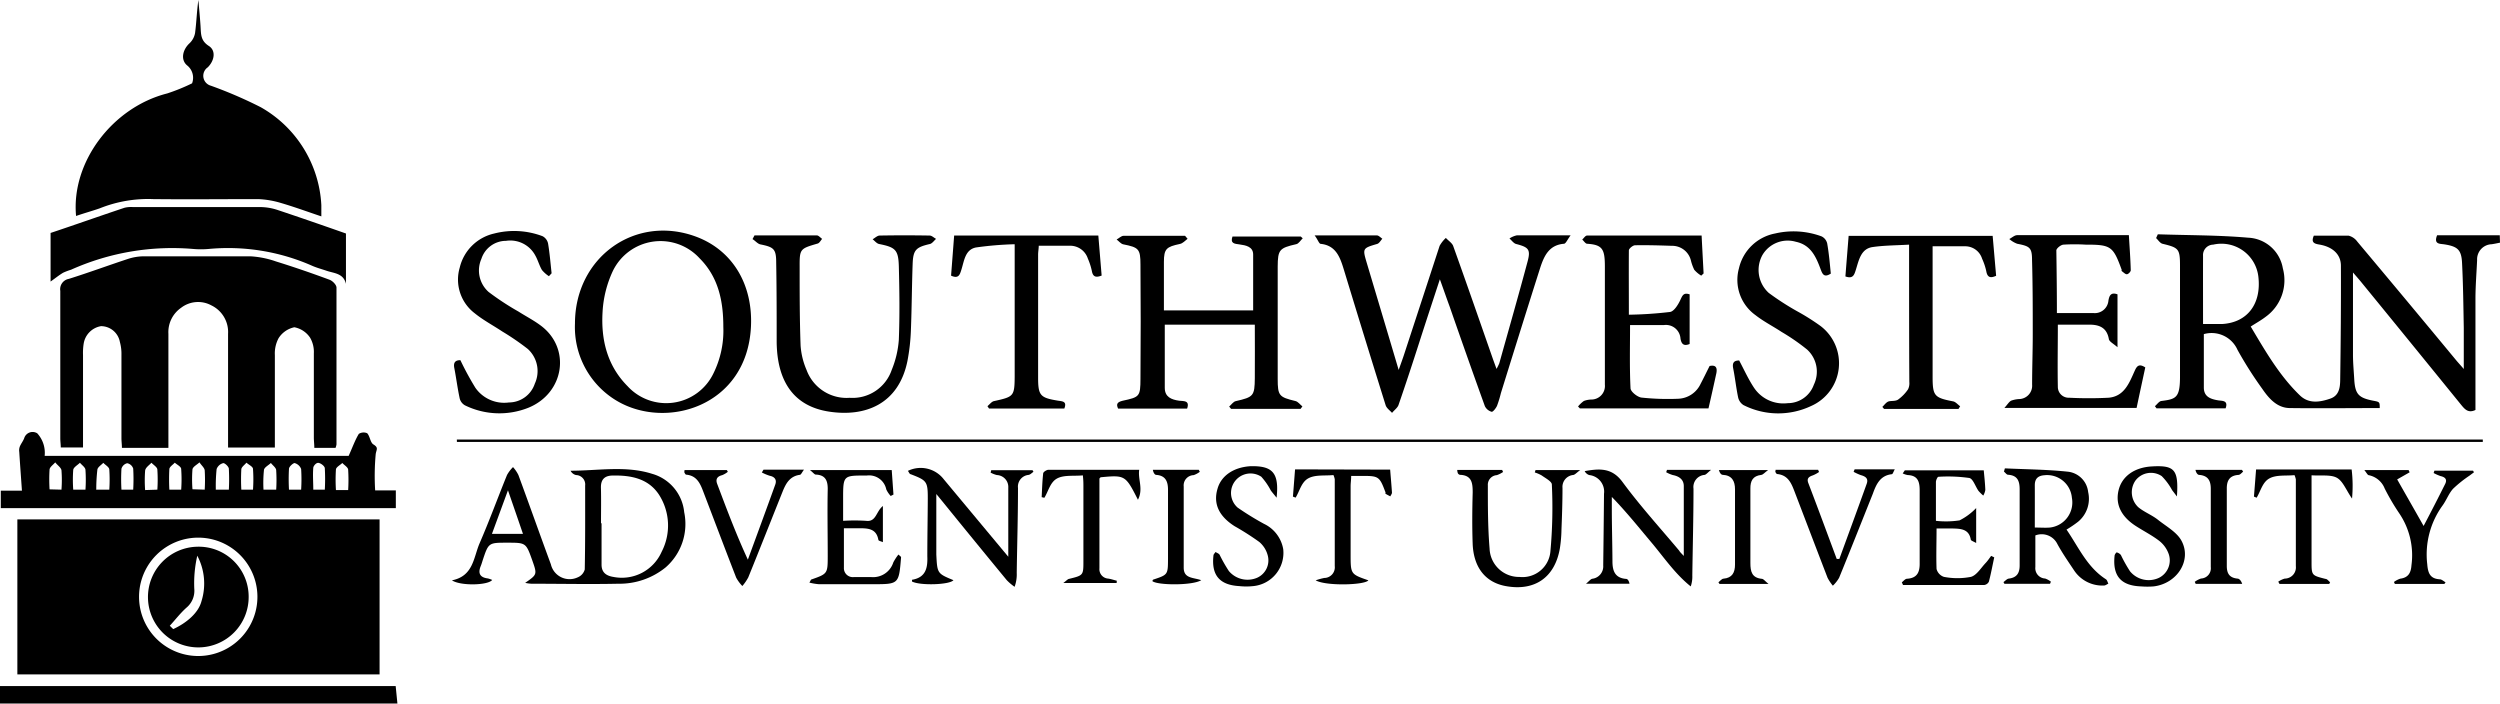 <svg xmlns="http://www.w3.org/2000/svg" viewBox="0 0 316.8 89.15"><g id="Layer_2" data-name="Layer 2"><g id="Layer_1-2" data-name="Layer 1"><path d="M316.8,30.75c-.35.07-.7.15-1.06.2a1.91,1.91,0,0,0-1.84,2c-.07,1.59-.2,3.18-.21,4.77,0,4.75,0,9.49,0,14.23-.9.44-1.35-.08-1.82-.66q-6.37-7.85-12.77-15.68c-.24-.29-.49-.57-.93-1.08,0,3.69,0,7.06,0,10.43,0,1,.1,2.07.16,3.1.11,1.87.53,2.35,2.37,2.71.86.16.86.16.86.94-3.79,0-7.57.05-11.36,0-1.62,0-2.67-1.19-3.52-2.43a49,49,0,0,1-3.14-4.94,3.59,3.59,0,0,0-4.27-2c0,2.26,0,4.51,0,6.77,0,1.18.87,1.47,1.86,1.63.5.07,1.26,0,.9,1h-8.76l-.2-.27c.28-.23.53-.63.83-.66,1.82-.23,2.34-.39,2.35-3,0-4.71,0-9.42,0-14.12,0-2.17-.16-2.3-2.22-2.8-.31-.08-.54-.47-.81-.72l.22-.48c3.82.13,7.65.1,11.44.43A4.66,4.66,0,0,1,289.28,34a5.71,5.71,0,0,1-2.18,6.15c-.56.43-1.19.78-1.89,1.23,1.86,3.12,3.64,6.23,6.25,8.74,1.12,1.07,2.52.85,3.84.39,1.11-.38,1.24-1.41,1.25-2.37.07-4.82.11-9.65.09-14.47,0-1.44-1.06-2.4-2.73-2.68-.68-.11-1.07-.28-.7-1.13,1.45,0,2.93,0,4.39,0a1.93,1.93,0,0,1,1.11.75q6.27,7.47,12.5,15c.27.33.57.64,1,1.15,0-1.9,0-3.56,0-5.21-.05-2.75-.08-5.5-.22-8.24-.08-1.68-.58-2.09-2.28-2.35-.54-.08-1.34,0-.88-1.15h7.94ZM279.17,41.06c.9,0,1.66,0,2.41,0,3.2-.18,5-2.54,4.6-6A4.71,4.71,0,0,0,280.46,31a1.32,1.32,0,0,0-1.29,1.42C279.16,35.27,279.17,38.1,279.17,41.06Z"/><path d="M0,89.15V86.94H50.14l.22,2.21Z"/><path d="M48.1,65.82V85.46H2.2V65.82ZM32.62,75.63a7.5,7.5,0,0,0-15,0,7.5,7.5,0,1,0,15,0Z"/><path d="M42.52,56.75H39.83c0-.46-.06-.88-.06-1.3,0-3.55,0-7.1,0-10.65a3.61,3.61,0,0,0-.47-2,3.08,3.08,0,0,0-2-1.33,3.12,3.12,0,0,0-2,1.39A4.1,4.1,0,0,0,34.83,45c0,3.87,0,7.74,0,11.71H28.9V55.31c0-4.34,0-8.69,0-13a3.75,3.75,0,0,0-2.11-3.61,3.53,3.53,0,0,0-3.85.31,3.75,3.75,0,0,0-1.6,3.29c0,4.35,0,8.7,0,13.05v1.4H15.45c0-.4-.06-.82-.06-1.24,0-3.51,0-7,0-10.53a5.66,5.66,0,0,0-.2-1.65,2.44,2.44,0,0,0-2.39-2,2.67,2.67,0,0,0-2.2,2.24A7.54,7.54,0,0,0,10.52,45c0,3.86,0,7.73,0,11.7H7.7c0-.39-.06-.78-.06-1.17,0-6.22,0-12.44,0-18.67a1.33,1.33,0,0,1,1.08-1.52c2.55-.8,5.06-1.73,7.59-2.56a6.64,6.64,0,0,1,1.87-.3c4.52,0,9,0,13.55,0a11.73,11.73,0,0,1,3.24.65c2.29.71,4.55,1.49,6.79,2.32.38.14.88.64.88,1,0,6.62,0,13.25,0,19.87A2.09,2.09,0,0,1,42.52,56.75Z"/><path d="M9.64,27.37C9,20.54,14.26,13.6,21.19,11.84a24.45,24.45,0,0,0,3.15-1.28,2,2,0,0,0-.6-2.25c-.89-.71-.61-2,.27-2.82a2.36,2.36,0,0,0,.71-1.31c.18-1.38.22-2.78.42-4.18.09,1.09.2,2.18.27,3.27s0,1.87,1.05,2.55c.92.58.74,1.84-.13,2.71a1.3,1.3,0,0,0,.39,2.33,54.87,54.87,0,0,1,6.33,2.73A15.14,15.14,0,0,1,40.72,26c0,.43,0,.86,0,1.42-1.78-.6-3.42-1.2-5.09-1.69a11.6,11.6,0,0,0-2.91-.5c-4.44,0-8.88.05-13.31,0a16.46,16.46,0,0,0-6.77,1.17C11.7,26.73,10.7,27,9.64,27.37Z"/><path d="M44.18,57.77c.48-1.06.81-2,1.29-2.79a1.13,1.13,0,0,1,1.06-.08c.36.39.39,1.18.79,1.42.68.42.38.63.29,1.22a30.45,30.45,0,0,0-.07,4.6h2.62v2.25H.1V62.18H2.78c-.12-1.74-.24-3.33-.34-4.92a1.36,1.36,0,0,1,.07-.67c.15-.37.42-.69.56-1.07a1.11,1.11,0,0,1,1.65-.61,3.67,3.67,0,0,1,.94,2.86Zm-.06,4.33a21.6,21.6,0,0,0,0-2.56c0-.32-.48-.58-.74-.87-.28.27-.77.51-.81.81a20.65,20.65,0,0,0,0,2.62Zm-10.73-.05H35a19.61,19.61,0,0,0,0-2.44c0-.34-.44-.63-.67-.94-.31.29-.83.55-.88.88A15.91,15.91,0,0,0,33.39,62.05Zm-6,0H29a25.6,25.6,0,0,0,0-2.64c0-.28-.53-.76-.72-.72a1.21,1.21,0,0,0-.83.75A20.58,20.58,0,0,0,27.35,62.08Zm-1.45,0a19.91,19.91,0,0,0,0-2.46c-.05-.34-.43-.63-.66-1-.31.29-.83.55-.89.88a16.25,16.25,0,0,0,0,2.53Zm-6,0a19.22,19.22,0,0,0,0-2.53c0-.32-.48-.59-.75-.88-.28.31-.75.6-.8,1a16.77,16.77,0,0,0,0,2.46Zm-9.11,0a18.38,18.38,0,0,0,0-2.49c0-.33-.46-.62-.7-.92-.3.3-.8.56-.85.9a17.36,17.36,0,0,0,0,2.51Zm27.33,0a20.37,20.37,0,0,0,0-2.62,1.23,1.23,0,0,0-.83-.75c-.18,0-.68.43-.71.71a23.61,23.61,0,0,0,0,2.66Zm-21.28,0a23.56,23.56,0,0,0,0-2.67,1,1,0,0,0-.76-.68,1,1,0,0,0-.73.7,23.14,23.14,0,0,0,0,2.65Zm-4.6,0h1.57a19.4,19.4,0,0,0,0-2.54c0-.32-.5-.58-.76-.86-.26.28-.71.55-.75.86A21.32,21.32,0,0,0,12.2,62.07Zm-4.49,0a16.55,16.55,0,0,0,0-2.46c-.06-.35-.52-.64-.79-1-.25.3-.68.58-.72.9a21,21,0,0,0,0,2.52Zm33.37,0a23.92,23.92,0,0,0,0-2.7c0-.27-.46-.62-.77-.69s-.66.37-.69.6c-.08.92,0,1.86,0,2.79Zm-9.1,0a18.73,18.73,0,0,0,0-2.62c0-.3-.54-.53-.83-.8-.23.28-.62.54-.65.83a24.74,24.74,0,0,0,0,2.59Zm-9.1,0a18.56,18.56,0,0,0,0-2.61c0-.31-.53-.55-.81-.81-.24.26-.65.51-.69.8a25.28,25.28,0,0,0,0,2.62Z"/><path d="M6.41,35.68V29.52c3-1,6.19-2.13,9.36-3.19a3.45,3.45,0,0,1,1.07-.09c5.39,0,10.78,0,16.18,0a7.16,7.16,0,0,1,2.1.35c3,1,5.88,2,8.72,3v6.38c-.32-1.35-1.5-1.33-2.43-1.65-.64-.22-1.3-.39-1.92-.67a26.41,26.41,0,0,0-13.07-2.1,11.19,11.19,0,0,1-1.92,0A31.35,31.35,0,0,0,9,34.18a8,8,0,0,0-1,.38C7.48,34.87,7,35.26,6.41,35.68Z"/><path d="M166.59,29.83c2.94,0,5.41,0,7.88,0,.24,0,.47.27.7.42-.21.23-.39.58-.65.66-1.84.54-1.87.56-1.34,2.35,1.32,4.42,2.64,8.83,4.06,13.62.31-.88.52-1.44.7-2,1.5-4.58,3-9.16,4.49-13.73a4.13,4.13,0,0,1,.79-1c.31.34.77.63.92,1,1.72,4.79,3.39,9.61,5.07,14.42l.43,1.18a7.24,7.24,0,0,0,.35-.71c1.2-4.29,2.43-8.58,3.58-12.88.42-1.55.14-1.83-1.44-2.24-.32-.08-.57-.46-.85-.7a2.69,2.69,0,0,1,.95-.4c2.11,0,4.23,0,6.8,0-.41.54-.6,1.05-.84,1.07-1.88.15-2.51,1.52-3,3-1.69,5.31-3.35,10.63-5,15.94a13.52,13.52,0,0,1-.49,1.6c-.14.31-.52.79-.68.75a1.35,1.35,0,0,1-.86-.72c-1.51-4.19-3-8.41-4.46-12.61-.37-1-.74-2.08-1.24-3.46-.94,2.87-1.78,5.41-2.61,8s-1.72,5.3-2.63,7.93c-.13.37-.54.65-.82,1-.28-.32-.7-.59-.82-1q-2.69-8.61-5.31-17.23c-.47-1.52-1-3-2.93-3.19C167.13,30.85,167,30.37,166.59,29.83Z"/><path d="M57.89,55.7H314.62V56H57.9Z"/><path d="M150.49,30.26c-.31.23-.6.59-1,.66-1.67.36-2,.6-2,2.27,0,2,0,4.05,0,6.14h11.31c0-2.35,0-4.71,0-7.08,0-1-.94-1.17-1.75-1.28-.57-.08-1.19-.09-.87-1h8.65l.25.23c-.27.25-.5.67-.81.74-2.14.49-2.35.69-2.36,2.85q0,7.11,0,14.23c0,2.14.18,2.3,2.25,2.8.33.08.59.45.88.68l-.23.31H156l-.24-.29c.28-.24.52-.62.84-.69,2.24-.51,2.39-.65,2.41-2.92s0-4.45,0-6.77H147.6c0,2.66,0,5.32,0,8,0,1.17.83,1.5,1.83,1.64.51.07,1.38-.09,1,1h-8.74c-.27-.56-.13-.83.58-1,2.14-.46,2.24-.53,2.25-2.77q.06-7.24,0-14.48c0-2-.23-2.18-2.19-2.57-.3-.07-.55-.4-.83-.61.3-.16.59-.47.89-.47,2.59,0,5.19,0,7.78,0Z"/><path d="M72.86,41c0-8.42,7.66-13.88,15.37-11,4.56,1.71,7.2,6,6.93,11.42-.51,10.09-10.75,13.09-17,9.37A10.85,10.85,0,0,1,72.86,41Zm18.8.42c0-3.22-.6-6.28-3-8.68a6.71,6.71,0,0,0-11,1.6,14,14,0,0,0-1.3,5.14c-.22,3.52.56,6.83,3.16,9.45a6.64,6.64,0,0,0,10.88-1.6A12.2,12.2,0,0,0,91.66,41.43Z"/><path d="M206.41,39.88a50.62,50.62,0,0,0,5.23-.35c.5-.09,1-.9,1.28-1.49s.4-1,1.19-.74v6.29c-.75.31-1.05,0-1.16-.7a1.85,1.85,0,0,0-2.08-1.7h-4.31c0,2.71-.07,5.36.06,8,0,.43.86,1.12,1.38,1.19a31.34,31.34,0,0,0,4.65.15,3.26,3.26,0,0,0,2.85-1.89c.39-.74.75-1.49,1.14-2.26.74-.16,1,.15.86.9-.32,1.47-.65,2.95-1,4.47H200.2l-.23-.24a3.76,3.76,0,0,1,.74-.7,2.86,2.86,0,0,1,.94-.18,1.72,1.72,0,0,0,1.72-1.89c0-1.8,0-3.59,0-5.38,0-3.19,0-6.38,0-9.57,0-2.23-.3-2.77-2.24-2.9-.22,0-.42-.35-.63-.53.2-.18.4-.51.61-.51,4.79,0,9.57,0,14.52,0,.08,1.65.17,3.23.25,4.8l-.3.28a3.76,3.76,0,0,1-.88-.74,5.77,5.77,0,0,1-.44-1.23,2.44,2.44,0,0,0-2.4-1.81c-1.55-.05-3.11-.1-4.66-.07-.28,0-.79.42-.79.65C206.39,34.36,206.41,37,206.41,39.88Z"/><path d="M260.65,39.67h4.62a1.73,1.73,0,0,0,1.91-1.58c.11-.62.31-1.1,1.15-.79V44c-.53-.46-1-.69-1.09-1-.24-1.45-1.17-1.86-2.47-1.86h-4c0,2.68-.05,5.3,0,7.91a1.37,1.37,0,0,0,1.43,1.35,49.06,49.06,0,0,0,5,0c2-.17,2.62-1.88,3.31-3.41.27-.6.54-.95,1.34-.43-.36,1.67-.73,3.37-1.1,5.13H254c.41-.46.59-.78.86-.92a3.5,3.5,0,0,1,1-.2,1.69,1.69,0,0,0,1.65-1.83c0-2.11.08-4.22.08-6.33,0-3.15,0-6.3-.09-9.45,0-1.6-.3-1.76-1.88-2.07a3.24,3.24,0,0,1-1-.6c.33-.17.66-.49,1-.49,4.67,0,9.34,0,14.15,0,.09,1.52.2,3,.24,4.44,0,.18-.28.48-.47.51s-.41-.2-.6-.34-.05-.15-.08-.22c-1.09-3-1.36-3.19-4.59-3.19a23.09,23.09,0,0,0-2.76,0c-.34,0-.92.47-.93.73C260.62,34.41,260.65,37,260.65,39.67Z"/><path d="M95.61,29.83c2.63,0,5.26,0,7.9,0,.22,0,.45.29.67.44-.18.2-.33.52-.56.59-2.26.66-2.3.67-2.29,3,0,3.31,0,6.62.12,9.92a9.4,9.4,0,0,0,.76,3.11,5.4,5.4,0,0,0,5.46,3.52A5.24,5.24,0,0,0,113,46.87a12.38,12.38,0,0,0,.9-3.81c.12-3.11.08-6.22,0-9.33-.06-2.09-.45-2.4-2.5-2.81-.3-.06-.55-.39-.82-.6.29-.16.58-.46.88-.47q3.16-.06,6.35,0c.27,0,.54.28.81.42-.26.23-.49.58-.78.65-1.78.41-2.13.75-2.19,2.56-.1,2.78-.11,5.57-.22,8.36a25.57,25.57,0,0,1-.44,3.91c-1.11,5.44-5.31,7.12-9.94,6.41-4.37-.67-6.58-3.71-6.63-8.84,0-3.35,0-6.7-.06-10,0-1.77-.28-2-2-2.35-.35-.07-.63-.44-1-.67Z"/><path d="M66.55,73.86c1.53-1.06,1.53-1.06.9-2.85-.8-2.24-.8-2.24-3.18-2.24s-2.36,0-3.12,2.28c-.07.23-.14.46-.23.68-.38.92-.1,1.45.91,1.57a3.18,3.18,0,0,1,.54.19c-.51.69-4,.78-5.1.05C60,73,60,70.63,60.78,68.83c1.24-2.85,2.3-5.77,3.47-8.64a4.52,4.52,0,0,1,.76-1,4.48,4.48,0,0,1,.68,1c1.39,3.77,2.73,7.56,4.12,11.33a2.43,2.43,0,0,0,3.4,1.64,1.51,1.51,0,0,0,.89-1c.07-3.54.05-7.09.05-10.63A1.19,1.19,0,0,0,73,60.2a1.05,1.05,0,0,1-.7-.55c3.48,0,7-.67,10.33.39a5.62,5.62,0,0,1,4.07,4.86,7.3,7.3,0,0,1-2.35,7,9.28,9.28,0,0,1-6,2.07c-3.67.08-7.34,0-11,0A4.64,4.64,0,0,1,66.55,73.86Zm9.61-7.55h.07c0,1.75,0,3.5,0,5.25,0,1,.61,1.41,1.51,1.55a5.51,5.51,0,0,0,6.1-3.18,7.23,7.23,0,0,0-.37-7.3c-1.35-2-3.52-2.41-5.8-2.37-1,0-1.54.45-1.52,1.52C76.19,63.29,76.16,64.8,76.16,66.31ZM62.34,67.65h3.93c-.62-1.82-1.21-3.52-1.9-5.52Z"/><path d="M232,34.67c-.89.58-1.08,0-1.3-.58-.58-1.56-1.24-3.05-3.12-3.45a3.71,3.71,0,0,0-4.24,1.67,3.92,3.92,0,0,0,.8,4.81,33.72,33.72,0,0,0,3.61,2.33,28.18,28.18,0,0,1,2.92,1.84,5.92,5.92,0,0,1-1.17,10.16,9.74,9.74,0,0,1-8.57-.12,1.55,1.55,0,0,1-.68-1c-.25-1.21-.38-2.44-.62-3.65-.15-.76.15-1,.76-1,.63,1.19,1.17,2.39,1.89,3.47a4.46,4.46,0,0,0,4.25,1.94,3.51,3.51,0,0,0,3.32-2.34A3.79,3.79,0,0,0,229,44.3a26.25,26.25,0,0,0-3.24-2.24c-1.09-.72-2.28-1.32-3.31-2.13A5.49,5.49,0,0,1,220.36,34a5.81,5.81,0,0,1,4.57-4.41,10.29,10.29,0,0,1,5.89.36,1.33,1.33,0,0,1,.72.89C231.76,32.08,231.87,33.35,232,34.67Z"/><path d="M69.56,35a3.93,3.93,0,0,1-.88-.78c-.34-.57-.51-1.25-.84-1.83a3.59,3.59,0,0,0-3.72-1.87A3.28,3.28,0,0,0,61,32.81,3.64,3.64,0,0,0,61.92,37a34.17,34.17,0,0,0,3.78,2.48c.94.6,1.94,1.11,2.83,1.78,3.85,2.87,3,8.56-1.6,10.42a9.91,9.91,0,0,1-8-.31,1.39,1.39,0,0,1-.67-.85c-.28-1.29-.44-2.59-.69-3.88-.16-.79.22-1,.77-1a37.28,37.28,0,0,0,1.9,3.5A4.45,4.45,0,0,0,64.49,51a3.47,3.47,0,0,0,3.28-2.38,3.79,3.79,0,0,0-.89-4.4A32,32,0,0,0,63.64,42c-1.16-.77-2.41-1.43-3.48-2.3a5.36,5.36,0,0,1-1.9-5.8,5.8,5.8,0,0,1,4.37-4.31,10.16,10.16,0,0,1,6.12.34,1.36,1.36,0,0,1,.7.92c.21,1.25.31,2.52.45,3.78Z"/><path d="M120.52,34.93l.39-5.08h18.27l.42,5.07c-.7.27-1.1.2-1.24-.58a8.09,8.09,0,0,0-.51-1.58,2.35,2.35,0,0,0-2.17-1.62c-1.31,0-2.62,0-4.05,0,0,.37-.08.75-.08,1.13q0,7.79,0,15.55c0,2.3.25,2.58,2.5,2.95.57.09,1.19.07.82,1h-9.54l-.2-.3c.27-.22.52-.57.82-.64,2.5-.55,2.61-.6,2.63-3.1,0-5.5,0-11,0-16.78a42.57,42.57,0,0,0-4.91.41c-1.39.28-1.49,1.73-1.85,2.84C121.63,34.79,121.48,35.37,120.52,34.93Z"/><path d="M241.92,31c-1.64.1-3.16.09-4.64.31s-1.73,1.69-2.11,2.89c-.2.62-.35,1.18-1.32.83.13-1.67.27-3.4.41-5.14h18.25c.15,1.7.29,3.35.44,5.06-.66.29-1.1.28-1.25-.59a7.73,7.73,0,0,0-.53-1.58,2.24,2.24,0,0,0-2.06-1.57c-1.35,0-2.7,0-4.21,0,0,.31,0,.69,0,1.07q0,7.72,0,15.44c0,2.45.21,2.68,2.59,3.14.33.06.6.41.9.62l-.21.34h-9.43l-.22-.26c.25-.23.46-.56.76-.68s.93,0,1.27-.27a5.17,5.17,0,0,0,1.23-1.28,1.74,1.74,0,0,0,.16-.93C241.92,42.64,241.92,36.94,241.92,31Z"/><path d="M257.92,67.85v4a1.31,1.31,0,0,0,1.24,1.46,2.65,2.65,0,0,1,.73.4l-.11.27H254l-.12-.22c.22-.15.44-.41.67-.44,1.06-.13,1.39-.74,1.38-1.72,0-3.19,0-6.38,0-9.57,0-1.07-.26-1.79-1.47-1.87-.18,0-.34-.26-.52-.4l.12-.41c2.69.13,5.38.14,8.05.43a2.9,2.9,0,0,1,2.5,2.57,3.77,3.77,0,0,1-1.27,3.76,14.2,14.2,0,0,1-1.47,1c1.53,2.22,2.6,4.76,5,6.3.15.1.2.36.3.55-.19.09-.39.25-.58.24a4.3,4.3,0,0,1-3.7-1.83c-.75-1.13-1.53-2.24-2.18-3.43A2.21,2.21,0,0,0,257.92,67.85Zm-.07-1c.74,0,1.34.05,1.92,0a3.2,3.2,0,0,0,2.78-3.77,3.15,3.15,0,0,0-3.47-2.86c-.82.06-1.23.43-1.23,1.27C257.86,63.25,257.85,65,257.85,66.88Z"/><path d="M127.77,70.55c0-3.11,0-5.93,0-8.74a1.51,1.51,0,0,0-1.44-1.61,3.4,3.4,0,0,1-.8-.31l.08-.31h5.23l.12.21c-.2.13-.39.35-.62.39A1.49,1.49,0,0,0,129,61.84c0,3.59-.11,7.17-.16,10.75a4.56,4.56,0,0,1-.27,1.77,6.4,6.4,0,0,1-1-.85q-4.07-4.94-8.1-9.91l-.82-1v7.19c0,.16,0,.32,0,.48.12,2.4.12,2.4,2.17,3.25-.46.59-4.22.71-5.25.17,0-.08,0-.22,0-.22,1.75-.29,2-1.5,1.94-3,0-2.43.05-4.86.06-7.29,0-2.17-.11-2.3-2.17-3.09-.14,0-.22-.26-.35-.42a3.69,3.69,0,0,1,4.54,1.06Z"/><path d="M213.37,70.45c0-3.07,0-6,0-8.85,0-.83-.59-1.25-1.39-1.4a4.09,4.09,0,0,1-.84-.36l.1-.3h5.59c-.44.35-.62.6-.83.64a1.54,1.54,0,0,0-1.4,1.75c0,3.67-.1,7.33-.15,11a3.78,3.78,0,0,1-.2,1.38c-2-1.6-3.4-3.69-5-5.59s-3.16-3.86-5-5.75c0,.49,0,1,0,1.46,0,2.24.07,4.47.08,6.7,0,1.22.32,2.12,1.74,2.23.18,0,.35.24.42.61h-5.51c.39-.32.58-.59.8-.63a1.58,1.58,0,0,0,1.38-1.69q.06-4.55.1-9.08a2.11,2.11,0,0,0-1.87-2.37,1,1,0,0,1-.58-.5c1.87-.33,3.46-.46,4.81,1.4,2.21,3,4.75,5.8,7.16,8.67C212.91,70,213.1,70.15,213.37,70.45Z"/><path d="M241,73.79c.21-.16.42-.44.65-.45,1.33-.08,1.63-.87,1.61-2q0-4.6,0-9.21c0-1.1-.24-1.88-1.52-1.93a2.46,2.46,0,0,1-.63-.21l.27-.39h10c.08.84.17,1.66.2,2.49a2.12,2.12,0,0,1-.26.71,5.59,5.59,0,0,1-.6-.59c-.4-.56-.69-1.54-1.17-1.64a19,19,0,0,0-3.92-.15c-.11,0-.31.43-.31.66,0,1.16,0,2.31,0,3.47V66a11.37,11.37,0,0,0,3-.06,7.71,7.71,0,0,0,2.1-1.56v4.43c-.31-.19-.65-.28-.68-.43-.23-1.34-1.25-1.38-2.27-1.41-.67,0-1.34,0-2.07,0,0,1.81-.06,3.47,0,5.13a1.43,1.43,0,0,0,.93,1,9,9,0,0,0,3.43,0c.74-.21,1.28-1.16,1.89-1.79.25-.27.45-.58.67-.87l.39.19c-.22,1-.41,2.06-.68,3.08a.77.77,0,0,1-.59.42c-3.43,0-6.86,0-10.29,0Z"/><path d="M114.18,70.57s0,.07,0,.11c-.28,3.35-.28,3.35-3.6,3.35-2.27,0-4.55,0-6.82,0a7.38,7.38,0,0,1-1.19-.2c.15-.26.18-.37.23-.39,2.07-.73,2.09-.73,2.09-3,0-2.83-.06-5.66,0-8.49,0-1.08-.32-1.76-1.51-1.81-.17,0-.32-.24-.74-.57H113l.22,3.1-.35.18a3.28,3.28,0,0,1-.56-.83,2.22,2.22,0,0,0-2.47-1.76c-3,0-3-.06-3,3V66a23.36,23.36,0,0,1,2.91,0c1.29.17,1.25-1.18,2.13-1.88v4.58c-.22-.1-.55-.16-.57-.28-.25-1.45-1.33-1.48-2.45-1.48h-1.92c0,1.77,0,3.39,0,5a1.13,1.13,0,0,0,1.23,1.19c.76,0,1.51,0,2.27,0a2.68,2.68,0,0,0,2.76-1.86,6.41,6.41,0,0,1,.65-1Z"/><path d="M184.66,59.55h5.69l.12.26a3.26,3.26,0,0,1-.79.4,1.22,1.22,0,0,0-1.14,1.3c0,2.67,0,5.35.22,8a3.73,3.73,0,0,0,3.79,3.6,3.55,3.55,0,0,0,3.92-3.27,60.86,60.86,0,0,0,.18-8.44c0-.39-.8-.8-1.27-1.14a4.21,4.21,0,0,0-.89-.39l.09-.3h5.66c-.45.33-.65.58-.88.62A1.51,1.51,0,0,0,198,61.84c0,1.75-.06,3.5-.13,5.26a17.09,17.09,0,0,1-.2,2.37c-.63,3.72-3.21,5.49-6.91,4.79-2.52-.48-4-2.33-4.14-5.27-.08-2.19-.06-4.38,0-6.58,0-1.17-.09-2.19-1.62-2.24a.4.4,0,0,1-.26-.2A1.35,1.35,0,0,1,184.66,59.55Z"/><path d="M309.75,74h-6.27l-.12-.25a2.8,2.8,0,0,1,.8-.42c1-.13,1.35-.71,1.42-1.7A9.47,9.47,0,0,0,304,65a28.71,28.71,0,0,1-1.81-3.09,2.75,2.75,0,0,0-2-1.69c-.17,0-.3-.32-.58-.65h5.61l.13.28-1.58.9c1.07,1.89,2.15,3.77,3.35,5.9,1-1.9,1.87-3.6,2.73-5.32.29-.58,0-.87-.58-1a5.75,5.75,0,0,1-.88-.39l.1-.3h4.89l.12.21-.59.44a15.2,15.2,0,0,0-2.06,1.65c-.55.61-.84,1.45-1.33,2.12a10.57,10.57,0,0,0-1.94,7.43c.09,1.11.34,1.84,1.58,1.92.25,0,.49.24.74.38Z"/><path d="M141.5,73.88h-6.76c.43-.33.56-.49.71-.52,1.84-.45,1.84-.45,1.84-2.27q0-4.71,0-9.44c0-.39,0-.78-.07-1.41-1.16.11-2.41-.08-3.28.4s-1.08,1.6-1.6,2.44L132,63c.05-1,.08-2,.19-3,0-.19.43-.46.66-.47,3.79,0,7.57,0,11.51,0-.18,1.24.55,2.42-.16,3.8-1.58-3.12-1.63-3.14-4.73-2.85-.05.06-.14.12-.15.18l0,11.35a1.19,1.19,0,0,0,1.12,1.31c.37.06.72.18,1.08.27Z"/><path d="M176.16,59.51c.08,1,.17,2,.23,2.92,0,.15-.14.31-.21.47-.19-.1-.38-.19-.55-.3s0-.15-.07-.23c-.75-2-.85-2.07-3-2.06h-1.34c0,.49-.07.9-.07,1.32q0,4.31,0,8.62c0,2.51,0,2.51,2.25,3.29-.44.61-5.39.75-6.68,0a9,9,0,0,1,1.08-.3,1.35,1.35,0,0,0,1.34-1.51c0-3.67,0-7.34,0-11a2.16,2.16,0,0,0-.17-.53c-1.06.11-2.31-.07-3.19.42s-1.08,1.6-1.6,2.44l-.34-.13.27-3.45Z"/><path d="M295.16,74h-6.3l-.16-.29a2.8,2.8,0,0,1,.82-.39,1.42,1.42,0,0,0,1.41-1.58c0-3.66,0-7.33,0-11a2.76,2.76,0,0,0-.17-.53c-1.06.11-2.31-.07-3.19.42s-1.09,1.59-1.61,2.44l-.34-.14c.09-1.12.18-2.25.27-3.44H298a17.27,17.27,0,0,1,.05,3.69c-.76-1.1-1.16-2.22-1.93-2.64s-2-.23-3.2-.31V71.14c0,1.78,0,1.77,1.77,2.22.21,0,.39.27.58.42Z"/><path d="M225,59.53h5.39l.12.28a4,4,0,0,1-.79.43c-.55.18-.79.42-.56,1,1.22,3.19,2.4,6.39,3.59,9.59l.33,0c1.16-3.17,2.33-6.35,3.47-9.53.24-.67-.16-.93-.74-1.09a6.88,6.88,0,0,1-.92-.42l.13-.32h5.09c-.17.29-.25.6-.37.62-1.51.16-2,1.33-2.42,2.49-1.42,3.55-2.82,7.1-4.27,10.64a4.39,4.39,0,0,1-.79,1,5.53,5.53,0,0,1-.67-1c-1.39-3.6-2.76-7.21-4.14-10.81-.42-1.1-.82-2.2-2.24-2.34-.08,0-.17-.14-.22-.24S225,59.75,225,59.53Z"/><path d="M96.75,59.52h5.13c-.25.32-.36.63-.52.65-1.28.17-1.78,1.11-2.19,2.13-1.45,3.62-2.88,7.25-4.35,10.87a6,6,0,0,1-.75,1.09,4.82,4.82,0,0,1-.78-1.06c-1.4-3.6-2.76-7.21-4.14-10.82-.4-1.06-.82-2.11-2.2-2.23-.07,0-.16-.15-.21-.25s0-.15,0-.33h5.37l.12.22a2.88,2.88,0,0,1-.71.42c-.64.16-.87.51-.63,1.13,1.2,3.19,2.4,6.38,3.88,9.58,1.16-3.17,2.33-6.34,3.47-9.51.23-.63-.09-1-.7-1.12a5.92,5.92,0,0,1-1-.42Z"/><path d="M275.86,62.91l-.61-.8a7.77,7.77,0,0,0-1.32-1.78,2.46,2.46,0,0,0-3.32.56,2.6,2.6,0,0,0,.35,3.38c.78.65,1.78,1,2.6,1.68,1,.78,2.29,1.5,2.87,2.56,1.36,2.49-.55,5.45-3.53,5.8a10.16,10.16,0,0,1-1.56,0c-2.57-.08-3.65-1.32-3.38-3.89,0-.15.22-.43.27-.42a1,1,0,0,1,.53.33,18.06,18.06,0,0,0,1.16,2.07,3.06,3.06,0,0,0,3.69.81,2.47,2.47,0,0,0,1.21-3,3.68,3.68,0,0,0-1.21-1.68c-.94-.72-2-1.25-3-1.9-1.85-1.21-2.57-2.76-2.14-4.52s2-2.86,4.14-3C275.55,58.93,276.09,59.47,275.86,62.91Z"/><path d="M161.77,63.07c-.34-.43-.56-.67-.74-.93a8.31,8.31,0,0,0-1.2-1.73,2.47,2.47,0,0,0-3,3.91,36.46,36.46,0,0,0,3.34,2.06,4.37,4.37,0,0,1,2.44,3.21,4.23,4.23,0,0,1-3.79,4.68,8.25,8.25,0,0,1-1.79,0c-2.49-.14-3.54-1.39-3.26-3.88,0-.15.17-.29.26-.44.18.11.42.19.52.35a18.88,18.88,0,0,0,1.17,2.06,3.09,3.09,0,0,0,3.59.85,2.41,2.41,0,0,0,1.35-2.78,3.34,3.34,0,0,0-1.08-1.75,33.71,33.71,0,0,0-3.13-2q-3-1.91-2.17-4.73c.45-1.64,2-2.72,4.13-2.87C161.23,59,162.12,59.88,161.77,63.07Z"/><path d="M284.25,59.77c-.19.15-.38.4-.59.41-1.12.08-1.49.71-1.48,1.75,0,3.26,0,6.52,0,9.78,0,1,.36,1.5,1.34,1.61.25,0,.48.27.61.67h-5.89l-.12-.26a2.67,2.67,0,0,1,.8-.42,1.3,1.3,0,0,0,1.23-1.46c0-3.31,0-6.61,0-9.91,0-1-.33-1.67-1.46-1.76-.2,0-.4-.25-.48-.64h5.89Z"/><path d="M152.22,73.52c-1.07.69-5.49.66-6.18.13,0-.07.05-.19.09-.2,1.87-.62,1.87-.62,1.88-2.65,0-2.91,0-5.82,0-8.73,0-1-.27-1.8-1.48-1.89-.2,0-.38-.28-.44-.65h5.82l.13.26a3,3,0,0,1-.78.42A1.3,1.3,0,0,0,150,61.65c0,3.43,0,6.85,0,10.28C150,73.33,151.19,73.16,152.22,73.52Z"/><path d="M224.11,74H217.9l-.14-.21c.21-.16.41-.44.63-.46,1.13-.09,1.47-.8,1.47-1.78,0-3.18,0-6.37,0-9.55,0-1-.36-1.77-1.56-1.83-.19,0-.38-.23-.48-.6h6.23c-.44.32-.64.59-.87.61-1.06.13-1.38.75-1.37,1.73,0,3.15,0,6.29,0,9.44,0,1.09.19,1.88,1.47,2C223.49,73.37,223.66,73.64,224.11,74Z"/><path d="M31.51,75.6A6.38,6.38,0,1,1,25,69.28,6.33,6.33,0,0,1,31.51,75.6Zm-10,3.69.44.43c1.61-.74,3.18-2,3.58-3.53A7.53,7.53,0,0,0,25,70.42a15.7,15.7,0,0,0-.38,4.19,2.78,2.78,0,0,1-1,2.4C22.85,77.7,22.22,78.53,21.52,79.29Z"/></g></g></svg>